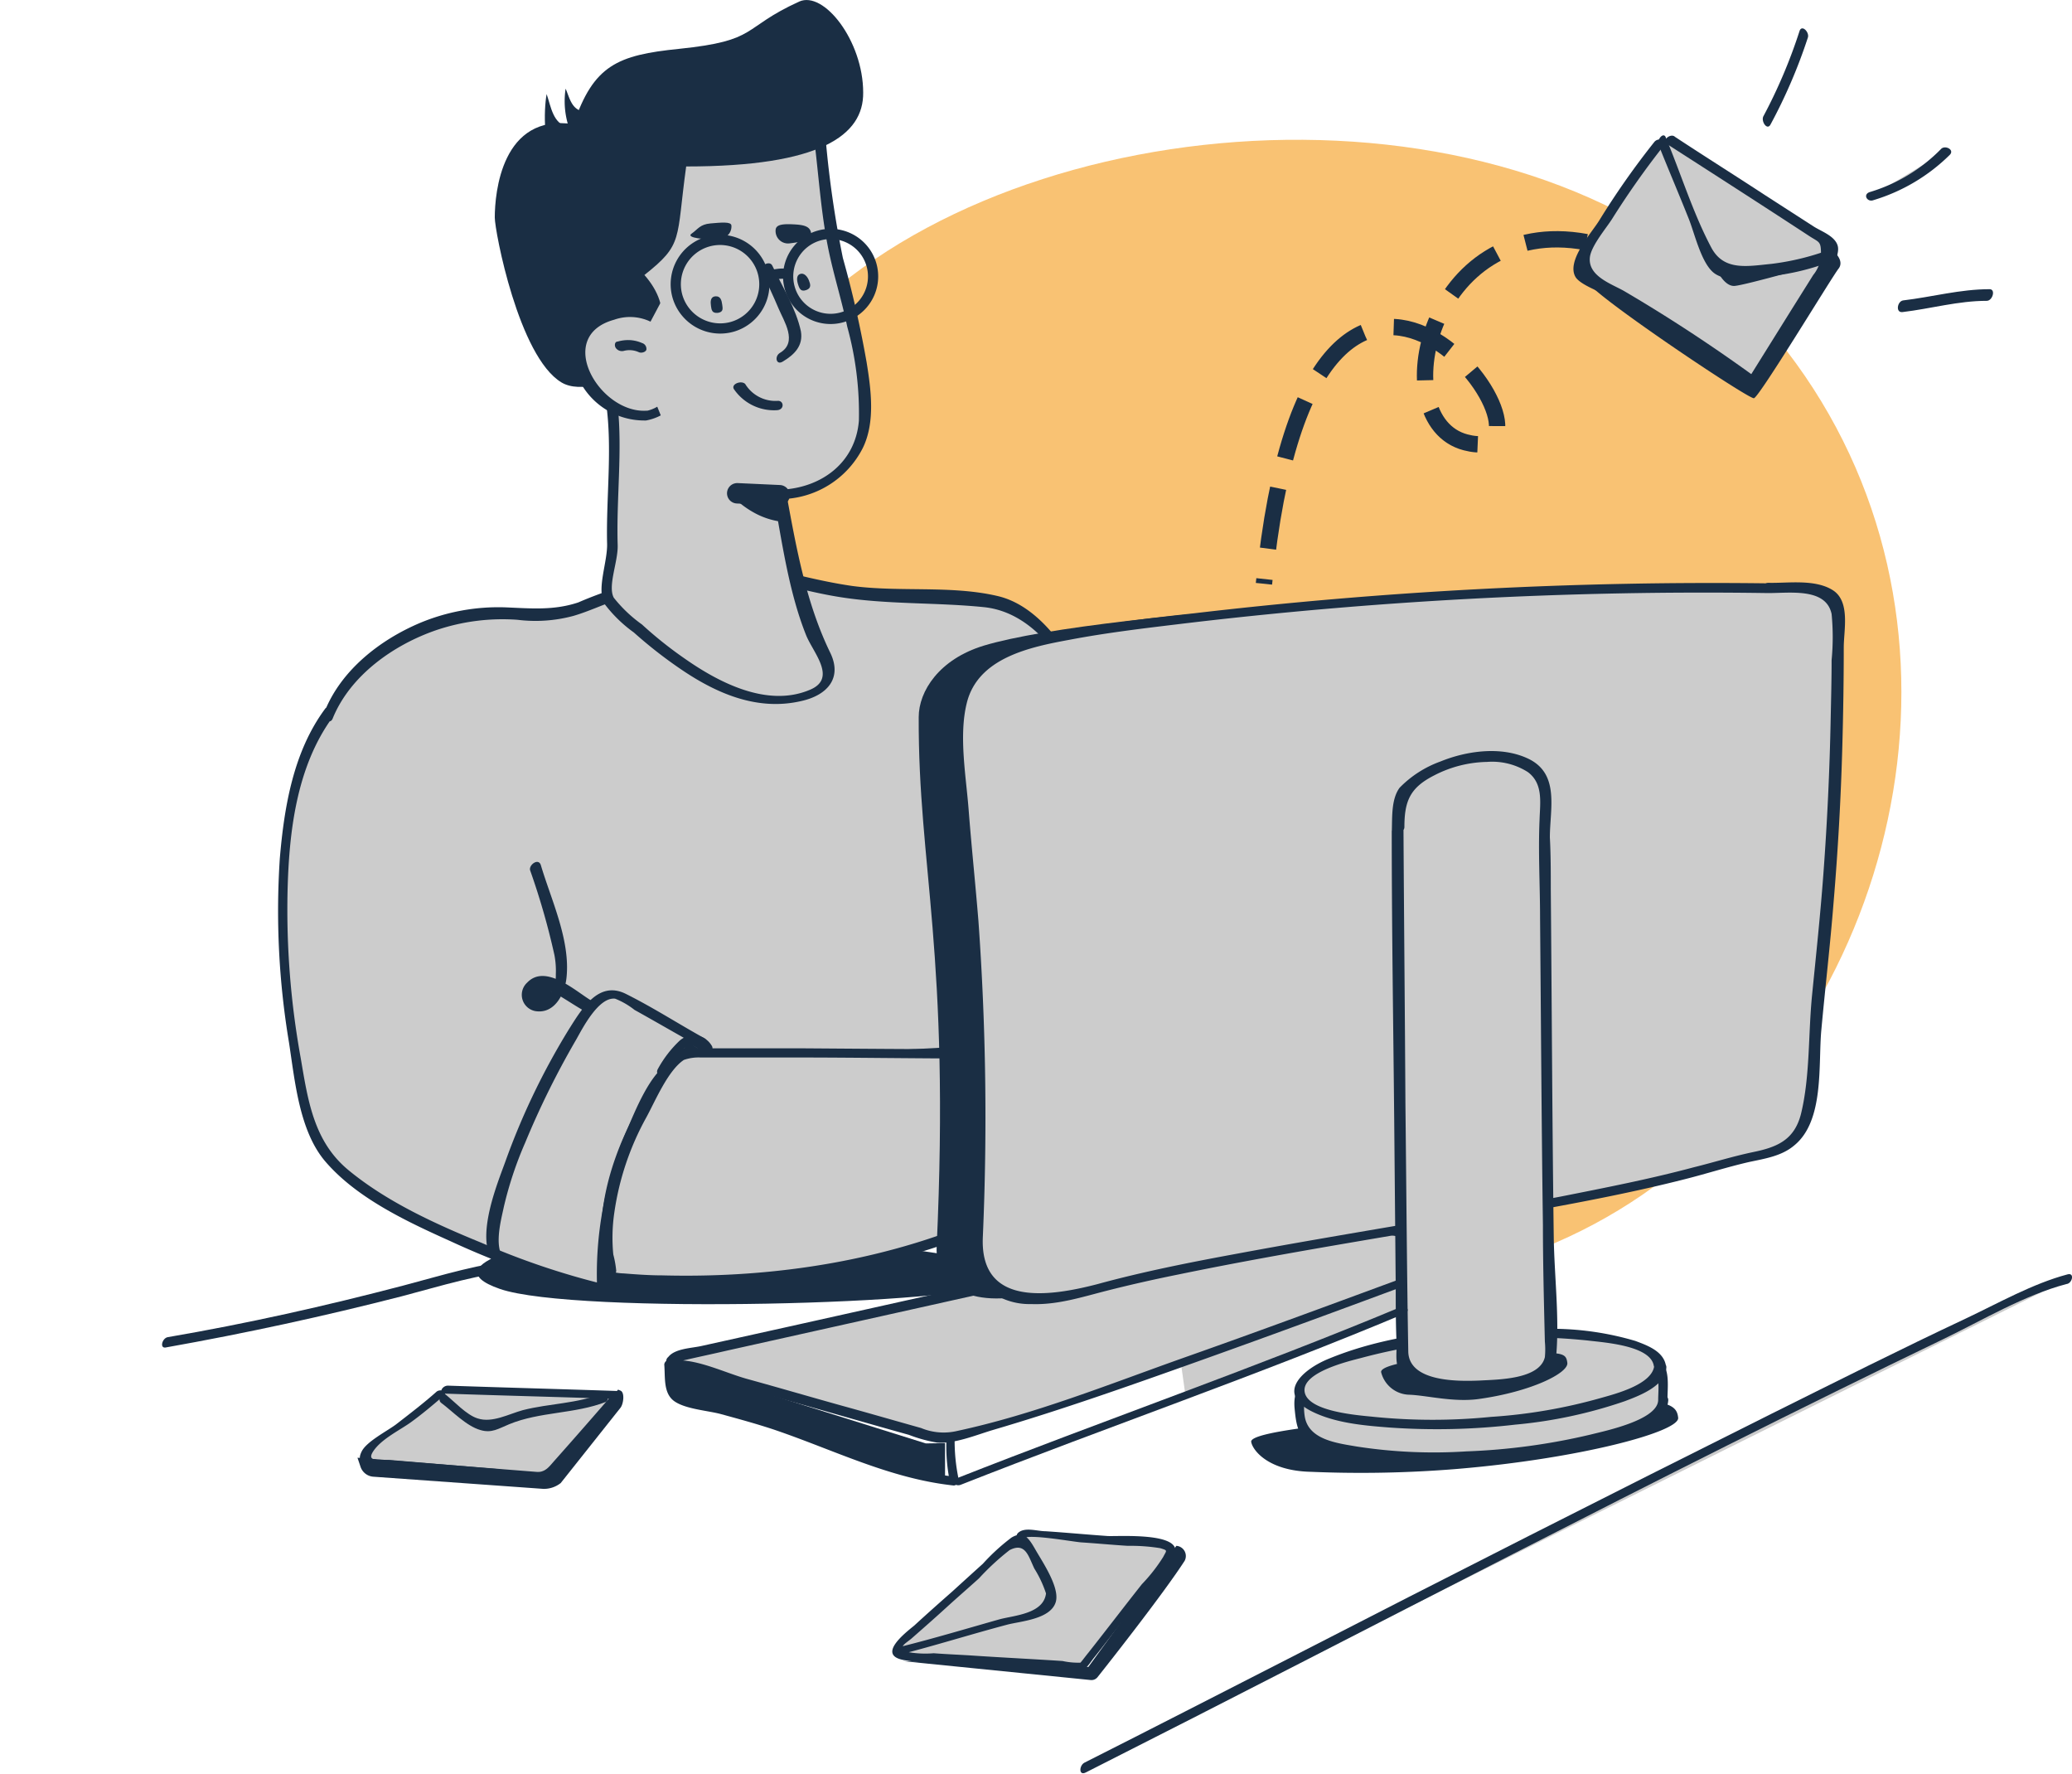 <svg xmlns="http://www.w3.org/2000/svg" width="71.61mm" height="61.29mm" viewBox="0 0 202.98 173.72">
	<path d="M81.14,28.87C104,9.16,151.65,7.05,173.11,32s15.11,61.9-7.79,81.61S106.47,129.06,85,104.13,58.25,48.58,81.14,28.87Z" style="fill: #f9c273" />
	<path d="M115.67,133.39l21.19-7.62.48,2.86-21.2,8.09Z" style="fill: #ccc" />
	<path d="M146.15,122.43C125.62,130,98.09,140.34,92,141l-26-7.38a.3.3,0,0,1,0-.57l63-14Z" style="fill: #ccc" />
	<path d="M146.06,122C136,125.67,126,129.44,115.9,133c-7.24,2.57-14.57,5.52-22.1,7.14a5.76,5.76,0,0,1-3.57-.28c-2.57-.72-5.19-1.48-7.77-2.19-3.09-.86-6.19-1.77-9.28-2.62-1.91-.53-4.29-1.67-6.34-1.81-1-.05-1,.28.1,0,1.42-.33,2.81-.62,4.23-.95l15.39-3.43c12-2.67,23.87-5.33,35.82-8,1.76-.38,3.53-.81,5.29-1.19a4.64,4.64,0,0,1,1.14-.24c.15,0,.34,0-.09,0a4.06,4.06,0,0,1,.76.14c5.43,1.19,10.91,2.19,16.34,3.24.52.1,1.28-.81.62-1l-7.86-1.57c-3-.57-6.05-1.62-9.05-1.81a9.13,9.13,0,0,0-2.24.33c-2.19.48-4.38,1-6.53,1.48l-43.58,9.71-8.39,1.86c-1,.24-2.66.24-3.33,1.1a.5.5,0,0,0-.14.62c.52.71,1.66.81,2.47,1,2.15.62,4.29,1.24,6.43,1.81,5,1.38,9.86,2.81,14.82,4.19a14.13,14.13,0,0,0,2.76.76c1.72.14,3.86-.76,5.48-1.24,6.81-2,13.53-4.38,20.2-6.76,9.62-3.43,19.19-7,28.81-10.58C146.87,122.62,146.77,121.72,146.06,122Z" style="fill: #1a2e44" />
	<path d="M51.07,123.91c-6.38.38-13,3.81-34.67,7.57Z" style="fill: #ccc" />
	<path d="M51.12,123.39c-3.95.28-7.81,1.52-11.62,2.52-7.62,2-15.29,3.72-23.06,5.05-.57.09-.85,1.19-.14,1q11.64-2.07,23.05-5c3.82-1,7.67-2.24,11.63-2.53C51.55,124.39,51.88,123.34,51.12,123.39Z" style="fill: #1a2e44" />
	<path d="M202.46,125.34c-6.19,1.57-74.17,36.72-96.18,47.82Z" style="fill: #ccc" />
	<path d="M202.55,124.81c-3.43.91-6.76,2.81-10,4.34-6.39,3-12.72,6.19-19.06,9.34q-23.72,11.85-47.35,24c-6.62,3.38-13.29,6.81-19.91,10.15-.52.28-.57,1.33.15.95,28-14.15,55.73-28.82,84-42.44,3.85-1.86,7.9-4.29,12.05-5.39C203,125.72,203.27,124.62,202.55,124.81Z" style="fill: #1a2e44" />
	<path d="M88.37,122.29s11.91,1.19,9.29,3.33-41.35,3.15-48.68.62,5.9-4.95,5.9-4.95l4.48,3.43C70.51,125,78.32,123.72,88.37,122.29Z" style="fill: #1a2e44" />
	<path d="M178.92,24.31c.57,0,1.86,1.15,1.19,2S172.35,38.89,171.82,39,155.34,28.41,155.48,27.5a2.33,2.33,0,0,1,2.15-2.9C164.49,23.6,178.92,24.31,178.92,24.31Z" style="fill: #1a2e44" />
	<path d="M163.73,13.69c5.05,3.29,10.09,6.53,15.19,9.81a1.49,1.49,0,0,1,.67.67,1.34,1.34,0,0,1-.29,1c-2.52,4-5.05,8.14-7.62,12.19A146,146,0,0,0,155.34,27a1,1,0,0,1-.62-.67,1.59,1.59,0,0,1,.15-.52,75.74,75.74,0,0,1,7.67-11.72" style="fill: #ccc" />
	<path d="M163.25,14.07c4.67,3,9.34,6,14,9.05.95.62,1.14.48,1.14,1.71a3.36,3.36,0,0,1-.76,2.1l-2.15,3.43-4.28,6.86a7.21,7.21,0,0,0,.9-.19c-4.19-3.05-8.53-5.91-13-8.53-1.24-.71-3.62-1.47-3.34-3.38.19-1.14,1.62-2.81,2.19-3.72a82.25,82.25,0,0,1,5-7.09c.47-.62-.53-.91-.91-.38a78,78,0,0,0-5.38,7.67c-.76,1.23-3.29,4-2.29,5.57.53.76,2.38,1.38,3.19,1.86,1.38.81,2.77,1.62,4.15,2.47,3.19,2,6.33,4.1,9.38,6.34a.7.7,0,0,0,.91-.19c1.76-2.81,3.47-5.57,5.24-8.39.71-1.09,3.28-3.85,2.76-5.28-.33-.91-1.62-1.34-2.34-1.81l-4.81-3.1c-2.9-1.9-5.86-3.76-8.76-5.67C163.68,13,162.77,13.74,163.25,14.07Z" style="fill: #1a2e44" />
	<path d="M162.49,14.21c.95,2.38,1.95,4.72,2.9,7.1.62,1.48,1.29,4.67,2.67,5.53s3.71.38,5.1.23a23.28,23.28,0,0,0,6.47-1.57c.53-.19.39-1.33-.28-1.09a25.06,25.06,0,0,1-5.81,1.43c-2.34.23-4.62.71-5.86-1.53-1.81-3.38-3-7.29-4.48-10.81C163,12.83,162.25,13.69,162.49,14.21Z" style="fill: #1a2e44" />
	<path d="M178.83,25.69S171,27.93,169.92,28s-1.86-1.81-1.86-1.81a36.57,36.57,0,0,0,4.48.38c1-.09,6.33-1.33,6.33-1.33Z" style="fill: #1a2e44" />
	<path d="M100,150.4a.62.62,0,0,0,.19-.2l14.1,1.1a.53.53,0,0,1,.38.86l-8.62,11.05-17.68-1.05a.62.62,0,0,1-.38-1.09l5.62-5c1.53-1.38,3-2.76,4.58-4.09.28-.24,1.23-1.43,1.66-1.38.91,0,2.34,3.85,2.81,4.71A2.25,2.25,0,0,1,103,157c-.23.66-1,.9-1.71,1.09-4.76,1.19-8.24,2.38-13,3.57" style="fill: #ccc" />
	<path d="M100.19,150.68c.52-.48,4.71.29,5.71.38,1.53.1,3,.24,4.57.34a18.14,18.14,0,0,1,3.2.23c.76.24.62.19.28.86a16.29,16.29,0,0,1-2.09,2.67c-1.77,2.24-3.48,4.48-5.24,6.71-.24.29-.48.62-.72.91s0,.1.19.05a7.11,7.11,0,0,1-2-.15c-2.86-.19-5.76-.33-8.62-.52-1.33-.09-2.67-.14-4-.24a9.88,9.88,0,0,1-2.67-.14c-.9-.43-.09-.81.48-1.29,1.14-1,2.28-2,3.43-3.05s2.14-1.9,3.19-2.85a24.5,24.5,0,0,1,3-2.77c1.57-.81,1.85.62,2.43,1.81a11.08,11.08,0,0,1,1.14,2.43c-.24,2-3.1,2.15-4.53,2.53-3.19.9-6.38,1.86-9.62,2.67-.47.14-.62,1-.05.76,3.53-.91,7-2,10.44-2.91,1.28-.33,4.19-.52,4.71-2.19.43-1.38-1.24-3.86-1.9-5s-1.15-2.09-2.43-1.33a20.07,20.07,0,0,0-2.81,2.57c-1,.9-2,1.81-3,2.72-1.24,1.09-2.48,2.19-3.72,3.33-1,.81-3.66,2.91-1,3.38,3,.53,6.39.38,9.43.57,1.81.1,3.67.24,5.48.34a8.64,8.64,0,0,0,2.43.14c.57-.19.86-.76,1.24-1.24,1.1-1.38,2.14-2.76,3.24-4.14s2.29-2.91,3.43-4.39c.38-.47,1.14-1.14,1.29-1.71.66-2.1-5.48-1.67-6.58-1.72-2-.14-4-.33-6.1-.47-.81,0-2-.43-2.66.14C99.33,150.49,99.76,151.06,100.19,150.68Z" style="fill: #1a2e44" />
	<path d="M43.69,136.1l16.77.53-6.67,7.62a1,1,0,0,1-.81.33L36.12,143.2a.5.5,0,0,1-.29-.9c2.19-1.77,5.62-4.29,7.34-5.77" style="fill: #ccc" />
	<path d="M43.55,136.49c5.57.19,11.19.33,16.76.52,0-.19-.14-.38-.19-.57-1.9,2.19-3.81,4.38-5.76,6.57-.67.76-.91,1.15-1.86,1.19a25.79,25.79,0,0,1-3.81-.33L38.31,143c-1-.09-2.53.29-1.72-.9s2.62-2.05,3.67-2.81,2.14-1.67,3.19-2.58c.48-.42-.28-.71-.67-.42-1.28,1.14-2.66,2.19-4,3.23-.91.67-2.86,1.67-3.34,2.62s0,1.24.86,1.43c3.52.77,7.57.62,11.15.91,1.81.14,5.28,1.19,6.81-.19,2.43-2.15,4.43-5.05,6.57-7.48.19-.24.14-.57-.19-.57-5.57-.19-11.19-.34-16.77-.53C43.31,135.72,42.93,136.44,43.55,136.49Z" style="fill: #1a2e44" />
	<path d="M59.12,136.44c-2.57,1.05-5.28,1-7.9,1.67-1.39.38-3,1.28-4.43.81-1.1-.34-2.29-1.67-3.2-2.39-.38-.28-.76.57-.38.86,1.1.81,2.48,2.29,3.86,2.67,1.1.33,1.76-.14,2.81-.57,3-1.24,6.43-1,9.48-2.19C59.69,137.15,59.6,136.2,59.12,136.44Z" style="fill: #1a2e44" />
	<path d="M88.42,162.69l18.39,1.85a.76.76,0,0,0,.71-.28c1.29-1.62,6.53-8.29,8.53-11.39a1,1,0,0,0-.81-1.47l-8.62,11.86Z" style="fill: #1a2e44" />
	<path d="M60.79,136.2c.43.19.29,1.29,0,1.67l-5.86,7.38a2.65,2.65,0,0,1-1.71.57l-16.63-1.19a1.43,1.43,0,0,1-1.28-1l-.29-.86,18.72,1.48,6.81-8.15Z" style="fill: #1a2e44" />
	<path d="M32.16,70.08a12.5,12.5,0,0,1,.72-1.57c2.81-4.57,9.95-9.24,18.15-8.29,6.28.76,7.57-2.9,15-2.67,4.24-4.71,8.29.43,22.68,1.15,2.9.14,7.14.09,9.09.57,4,.95,7.67,6.57,9,10.29,3.86,6.52,8.48,7.62,9.48,9.33,9.19,3,9.19,3,14.34,4.72-5.72,6.29-5,19.2-3.53,23.58-6.24,0,2.72,1.91-.81-4.24-.48-.81-22.24-1.38-22.77-2.43-5.71,4-29.44,2.76-37.53,4-5.67,5.58-7.39,17.58-7,21.82-6.09-1.33-26.24-8.53-28.29-15.29C27.78,101.66,25.11,79.32,32.16,70.08Z" style="fill: #ccc" />
	<path d="M32.59,70.37c1.72-4.24,6-7.24,10.19-8.67a20.28,20.28,0,0,1,7.91-1,14.27,14.27,0,0,0,5.48-.38c1.48-.43,2.86-1.1,4.33-1.58a13.51,13.51,0,0,1,2.67-.57c.86-.09,2.38.14,3.19-.24,1-.47,1.48-1.43,2.67-1.71a8.25,8.25,0,0,1,3.43.09c3.29.62,6.43,1.62,9.72,2.15,4.71.76,9.43.52,14.19,1s7.91,5.05,9.67,9.19a19.57,19.57,0,0,0,7.2,8.29c1,.71,1.85,1.62,2.81,2.29,1.57,1.09,4.38,1.47,6.19,2.09l8.29,2.72c-.1-.34-.19-.67-.29-1-5.24,6-5.9,16.72-3.62,24.15.14-.24.24-.48.38-.72-.47,0-2.62-.24-2.66.67a.73.73,0,0,0,.28.67c1.38.9,2.91-1.1,2.95-2.29.1-2.86-1.42-3.48-3.76-3.72-3.76-.38-7.57-.57-11.34-.8-1.85-.15-3.71-.24-5.57-.43-.57-.05-2.76-.1-3.1-.48a.45.45,0,0,0-.57-.14c-4,2.62-10.1,2.57-14.67,2.86-5.76.33-11.53.38-17.29.66-1.48.1-4.19-.19-5.57.53-2,1-3.48,4.81-4.34,6.81a35.28,35.28,0,0,0-2.86,15.48l.43-.57a73.92,73.92,0,0,1-11.76-4c-4.53-1.85-9.24-4-13-7.09-3.43-2.81-4-6.82-4.71-11a81.41,81.41,0,0,1-1.29-16.34c.14-5.77.86-12.15,4.38-17,.34-.43-.33-1.43-.71-.86-3.1,4.19-4,9.58-4.43,14.67a78.21,78.21,0,0,0,.9,18c.58,3.76,1,8.62,3.53,11.62,3.09,3.62,8,5.91,12.24,7.82a83.33,83.33,0,0,0,15,5.28c.28,0,.43-.33.43-.57a32.73,32.73,0,0,1,1.38-10.72,31.37,31.37,0,0,1,2-5.62c.76-1.57,2.09-4.52,4-5,3-.76,6.57-.43,9.62-.52,3.86-.15,7.77-.19,11.63-.43a74,74,0,0,0,10.33-1.1,17.07,17.07,0,0,0,3.72-1.05,11.51,11.51,0,0,0,1.14-.52c.76-.43-.48-.19.33-.14,1.77.14,3.53.62,5.34.76,3,.24,6.1.43,9.1.62,1.57.09,3.09.19,4.67.33a8.13,8.13,0,0,1,3,.38,2.59,2.59,0,0,1,.9,2.24c-.14.72-.52.76-1,1.19-.24.24-2.05,0-.57,1.15a9.89,9.89,0,0,0,2-.15c.38,0,.48-.42.38-.71-2.19-7-1.52-17.29,3.48-23a.72.72,0,0,0-.29-1l-7.81-2.57c-1.86-.62-4.29-1-6-2a29.68,29.68,0,0,1-2.57-2,23.7,23.7,0,0,1-4.48-3.71c-1.91-2.1-2.86-4.53-4.19-7-1.72-3-4.29-6.43-7.82-7.29-4.57-1.09-9.62-.38-14.29-1-3.71-.53-7.28-1.62-10.9-2.34-2-.38-4-.47-5.72.81-.76.57-.67.67-1.62.91s-2,.09-2.95.28A38.76,38.76,0,0,0,56.65,59c-2.43.81-4.67.58-7.2.48A19.93,19.93,0,0,0,41.16,61c-3.95,1.67-7.71,4.62-9.33,8.62C31.54,70.27,32.3,71.08,32.59,70.37Z" style="fill: #1a2e44" />
	<path d="M52.45,85c.67,2.28,1.34,4.47,2,6.66.86,2.86.67,4.91,0,6a1.72,1.72,0,0,1-2.43.67c-.52-.48-.85-1.34.43-2,1-.52,2.67.86,5.1,2.29" style="fill: #ccc" />
	<path d="M51.93,85.23a70.58,70.58,0,0,1,2.38,8.29,8.15,8.15,0,0,1,.14,1.9,4,4,0,0,1-.19,1.34c0,.43-.14.47-.47.19-.72-.29-.53-.19.62.33.19.15.43.24.62.38.71.43,1.43.91,2.19,1.34.52.28,1.19-.67.71-1-1.52-.9-4.48-3.66-6.29-1.76a1.62,1.62,0,0,0,1,2.81c1.81.15,2.72-1.86,2.86-3.33.38-3.67-1.52-7.62-2.52-11C52.74,84,51.79,84.71,51.93,85.23Z" style="fill: #1a2e44" />
	<path d="M54.6,17.07c-1.43-2.43-1.34-6.24-1.05-7.86.43,1.23.62,2.95,2.14,3.23s3.24-1.09,3,.53S56,19.49,54.6,17.07Z" style="fill: #1a2e44" />
	<path d="M56.46,14.06a8.11,8.11,0,0,1-1.05-5.38c.38.86.57,2.05,1.76,2.24a11,11,0,0,0,3.19-.33C61.17,10.44,57.65,15.73,56.46,14.06Z" style="fill: #1a2e44" />
	<path d="M80.37,14.11c.43,3.62.81,6.53,1.09,8.81.43,3.39,5,16.39,2.58,21a8.16,8.16,0,0,1-7.63,4.62c.91,5,1.72,8.67,2.43,11.2a17.73,17.73,0,0,0,1.81,4.52s3.15,4-4.28,4.38-17-10-17-10c1-6.1.57-3.14.57-6.43V39.88l-3.1-16.53c3.81-6,7.91-9.81,12.39-11.57C72.65,10.44,76.32,11.2,80.37,14.11Z" style="fill: #ccc" />
	<path d="M79.84,14.3c.39,3.29.62,6.67,1.29,10C81.65,26.88,82.46,29.4,83,32a31.85,31.85,0,0,1,1.14,9.2c-.33,4.14-3.72,6.62-7.72,6.76a.73.73,0,0,0-.62.72c.81,4.43,1.48,9.29,3.15,13.48.66,1.71,3.09,4.24.43,5.38-4.2,1.81-9-.71-12.39-3.1a39,39,0,0,1-4.1-3.28,13.49,13.49,0,0,1-2.76-2.62c-.62-1.15.43-3.53.38-5.15-.14-4.52.48-9.24,0-13.67C60,35,58.74,30.21,57.89,25.54a7.66,7.66,0,0,1-.43-2.33c.14-.76,1.76-2.48,2.28-3.14a37.44,37.44,0,0,1,3.43-3.82A18.83,18.83,0,0,1,70,12c3.62-1.1,7.15.57,10.1,2.57.48.33,1.19-.62.67-.95-4.72-3.24-9.39-3.91-14.39-.91A25.54,25.54,0,0,0,61,17.16c-.91,1-1.76,2.05-2.57,3.14-.62.86-1.91,2.15-2.05,3.2a7.4,7.4,0,0,0,.33,1.76c.34,1.71.62,3.43.95,5.14.58,3,1.29,6.05,1.72,9.1.62,4.43,0,9.15.09,13.62.1,1.86-1.09,4.58-.23,6.05a13.37,13.37,0,0,0,2.85,2.77,44.25,44.25,0,0,0,4.77,3.71c3.48,2.34,7.43,4,11.67,3,2.52-.57,4-2.24,2.81-4.71C78.94,59,78,53.6,77,48.17c-.19.24-.43.48-.62.71a9.14,9.14,0,0,0,8.14-5c1.24-2.52.81-5.71.38-8.38a104,104,0,0,0-2.33-10.24,104.1,104.1,0,0,1-1.67-11.48C80.85,13.21,79.8,13.73,79.84,14.3Z" style="fill: #1a2e44" />
	<path d="M67.22,16.3c-1,7.24-.24,7.58-4.09,10.63C68.94,33.55,58.55,39.6,55,37.45c-4.19-2.52-6.53-14.81-6.53-16.15,0-2.38.67-10.24,7.72-9.14,1.95-5.77,4.29-6.77,10.34-7.38,7.86-.81,6-2,11.76-4.63C80.7-.94,84.56,4,84.56,9.06,84.61,13.25,80.37,16.3,67.22,16.3Z" style="fill: #1a2e44" />
	<path d="M76.13,48.55l-4.24.19a9.19,9.19,0,0,0,2,1.48,7.49,7.49,0,0,0,2.57.86Z" style="fill: #1a2e44" />
	<path d="M76.37,48.5l-4.15-.19" style="fill: none;stroke: #1a2e44;stroke-linecap: round;stroke-width: 2px" />
	<path d="M70.37,23.4c-1.15.1-3.24-.09-2.62-.52s.81-.91,1.85-1,2-.19,2.05.19S71.51,23.31,70.37,23.4Z" style="fill: #1a2e44" />
	<path d="M63.22,40.69C60.55,41,56.65,38,56.74,35s2-4.09,4.62-4.43a4.92,4.92,0,0,1,5.48,4.29C67.17,37.55,65.94,40.36,63.22,40.69Z" style="fill: #ccc" />
	<path d="M63.32,40.22c-4.58.28-9.06-7.29-3.15-8.91A4.65,4.65,0,0,1,66,33.88c1,2.43,0,5.86-2.76,6.38-.67.15-.67,1.05.1.91,3.19-.62,4.76-4,4-7a5.53,5.53,0,0,0-6.76-3.95c-2.81.57-5,2.81-4.29,5.86a7.12,7.12,0,0,0,6.86,5.1C63.74,41.17,64.12,40.17,63.32,40.22Z" style="fill: #1a2e44" />
	<path d="M64.74,29.59l-1.62,3.05,1,6.53,1,2.47c3-1.57,4.2-4,3.67-7.14S67,29.69,64.74,29.59Z" style="fill: #ccc" />
	<path d="M62.74,34a3.68,3.68,0,0,0-1-.24,3.78,3.78,0,0,0-1,.1" style="fill: #ccc" />
	<path d="M62.89,33.59a3.4,3.4,0,0,0-1.15-.28,3.7,3.7,0,0,0-1.23.14c-.29,0-.34.38-.19.62a.74.74,0,0,0,.8.29,2.2,2.2,0,0,1,1.48.14c.24.09.62,0,.72-.24A.6.6,0,0,0,62.89,33.59Z" style="fill: #1a2e44" />
	<path d="M70.32,30.64c-.57.05-.62-.29-.67-.67s-.09-.9.43-.95.62.43.67.81S70.89,30.55,70.32,30.64Z" style="fill: #1a2e44" />
	<path d="M79,28.4c-.53.19-.67-.09-.81-.52s-.19-.91.19-1.05.71.24.86.62S79.51,28.21,79,28.4Z" style="fill: #1a2e44" />
	<path d="M75.13,26.3c1.14,2.48,2.05,4.58,2.76,6.29.38,1,0,1.76-1.33,2.43" style="fill: #ccc" />
	<path d="M74.61,26.54c.57,1.24,1.14,2.43,1.66,3.67s1.91,3.29.15,4.34c-.58.33-.39,1.28.28.85,1.1-.66,2-1.52,1.76-2.95C78,30.26,76.61,28,75.65,26,75.37,25.45,74.37,26.07,74.61,26.54Z" style="fill: #1a2e44" />
	<path d="M72.46,37.88a9.34,9.34,0,0,0,1.43,1.38,2.92,2.92,0,0,0,2.19.48" style="fill: #ccc" />
	<path d="M71.94,38.17a4.75,4.75,0,0,0,4.19,2c.76-.05.67-1,0-.91A3.47,3.47,0,0,1,73,37.6C72.6,37.21,71.51,37.64,71.94,38.17Z" style="fill: #1a2e44" />
	<path d="M77.37,23.83c1.14-.14,2.19-.33,2.09-1s-.71-.81-1.71-.86-1.67,0-1.76.48A1.22,1.22,0,0,0,77.37,23.83Z" style="fill: #1a2e44" />
	<path d="M71.75,32a4.34,4.34,0,1,0-5.39-3A4.36,4.36,0,0,0,71.75,32Z" style="fill: none;stroke: #1a2e44" />
	<path d="M82.51,31.07a4.16,4.16,0,1,0-5.14-2.86A4.15,4.15,0,0,0,82.51,31.07Z" style="fill: none;stroke: #1a2e44" />
	<path d="M75,27.12a5.36,5.36,0,0,1,1.19-.29,3.65,3.65,0,0,1,1,0" style="fill: none;stroke: #1a2e44;stroke-linecap: round" />
	<path d="M120.48,114.77s-13.15-.48-20.34,3.28C81.37,127.72,60,125,60,125s-1.33-2.72.05-8.91,6.24-12.72,6.76-12.91,27.49,0,27.49,0h1.14" style="fill: #ccc" />
	<path d="M120.38,114.34a60.64,60.64,0,0,0-8.95.38,42.06,42.06,0,0,0-14,4.09c-10.1,4.62-21.48,6.39-32.54,6.1-1.23,0-2.52-.09-3.76-.19a5.51,5.51,0,0,1-.9-.1c-.05,0,0,.48.14-.14a10.08,10.08,0,0,0-.29-1.62,16.91,16.91,0,0,1,.1-4.09,27.16,27.16,0,0,1,3.14-9.34c.86-1.57,2.1-4.57,3.67-5.62a4.36,4.36,0,0,1,1.62-.24c3,0,6.1,0,9.19,0,6,0,11.87.1,17.82.1.76,0,.48-.91-.19-.91-5.72,0-11.39-.05-17.1-.09-3.29,0-6.58,0-9.91,0a5.8,5.8,0,0,0-1.81.09c-1,.43-1.81,2-2.38,2.91-3.15,4.76-5.58,10.43-5.34,16.24.1,1.81,0,3.43,1.91,3.67a76.86,76.86,0,0,0,27.34-2.38,63.91,63.91,0,0,0,10.53-3.81,36.21,36.21,0,0,1,9.1-3.2,61.42,61.42,0,0,1,12.86-1C121.33,115.24,121.05,114.34,120.38,114.34Z" style="fill: #1a2e44" />
	<path d="M164.4,138.87c.09,1.38-9.72,4-21.68,5a115.54,115.54,0,0,1-14.29.28c-4.28-.09-5.76-2.19-5.86-2.95-.09-1.38,16.87-2.53,28.82-3.57S164.25,137.44,164.4,138.87Z" style="fill: #1a2e44" />
	<path d="M162.87,137.15c.15,2.38-7.67,4.86-17.43,5.53s-17.86-.72-18-3.05c0-.52-.66-2.86,0-3.38,2.38-1.81,9.82-1.62,17.48-2.15,8-.57,15.25-1.9,17.58-.28C163,134.15,162.87,136.68,162.87,137.15Z" style="fill: #ccc" />
	<path d="M162.44,137.15c-.09,1.95-5.24,3-6.57,3.34a62.47,62.47,0,0,1-12.24,1.66,49.43,49.43,0,0,1-10.67-.47c-2-.34-4.81-.67-5.15-3s.81-2.66,2.77-3a33.14,33.14,0,0,1,4.43-.48c3.9-.29,7.86-.33,11.76-.67,3.72-.28,7.39-.86,11.1-.9,1.1,0,3-.24,3.91.43s.66,1.95.66,3.09c0,.76.91.72.91-.05,0-1.38.33-3.28-1-4.09-2.19-1.34-6.05-.57-8.38-.38-4.38.38-8.72.81-13.1,1-3.62.19-7.43.1-11,1-2.05.47-3.24,1.05-3.05,3.28.15,1.53.29,2.77,1.67,3.62,2.1,1.29,5.05,1.53,7.48,1.72a62.84,62.84,0,0,0,12.72-.29A40.17,40.17,0,0,0,160,140.39c1.43-.62,3.34-1.52,3.43-3.29C163.35,136.39,162.49,136.44,162.44,137.15Z" style="fill: #1a2e44" />
	<path d="M145.26,139.29c9.79-.68,17.6-3.15,17.43-5.51s-8.23-3.73-18-3.05-17.59,3.16-17.43,5.52S135.47,140,145.26,139.29Z" style="fill: #ccc" />
	<path d="M162.06,133.68c-.09,1.9-3.86,2.85-5.24,3.24a51.56,51.56,0,0,1-10.76,1.85,57.55,57.55,0,0,1-11.44,0c-1.43-.15-6.47-.48-6.81-2.43s4.43-3.05,5.53-3.34a57,57,0,0,1,10.91-1.81,60,60,0,0,1,11.29.1c1.52.19,6.14.47,6.47,2.47.1.58,1.29.62,1.19,0-.23-1.43-1.85-2-3-2.43a29,29,0,0,0-8.29-1.19c-7.05-.28-15.05.19-21.68,2.91-2.52,1-5.33,3.38-1.71,5.19,2.29,1.14,5.1,1.38,7.57,1.57a66,66,0,0,0,12.34-.28,45.64,45.64,0,0,0,10.72-2.29c1.38-.52,4-1.48,4.09-3.29C163.3,133.29,162.11,133.1,162.06,133.68Z" style="fill: #1a2e44" />
	<path d="M153.54,133.47c.14,1-3.55,2.84-8.69,3.55-2.46.34-5.1-.36-6.79-.42a2.91,2.91,0,0,1-2.76-2.21c-.14-1,7.31-1.78,12.53-1.87S153.4,132.43,153.54,133.47Z" style="fill: #1a2e44" />
	<path d="M169.16,57.6c4.57.1,6.81,0,6.91,2.34.66,25-3.1,33.2-4,47-.43,6.58-2.67,5.62-7.29,7-14.58,4.48-46.73,8.15-62.59,12.53-7,1.95-10.62-.38-10.43-4.38C93.09,93.28,89.94,84.9,90,70.23c0-2.53,2-5.67,6.38-7C108.09,59.7,153.35,57.22,169.16,57.6Z" style="fill: #1a2e44" />
	<path d="M173,57.6c4.57.1,6.86,0,6.9,2.34.1,25.1-1.76,33.24-2.71,47.11-.43,6.57-4,5.57-8.62,7-14.58,4.48-46.73,8.15-62.59,12.53-7,1.95-10.63-.38-10.44-4.38C97,93.28,93.8,84.9,93.85,70.22c0-2.52,2-5.66,6.38-7C112,59.7,157.25,57.22,173,57.6Z" style="fill: #ccc" />
	<path d="M173,58.08c2.14.05,5.86-.62,6.43,2.05a23.54,23.54,0,0,1,0,4.52c0,1.91-.05,3.81-.09,5.72q-.15,7.63-.72,15.29c-.29,3.9-.71,7.86-1.1,11.76s-.19,8-1.09,11.68c-.67,2.62-2.43,3.28-4.81,3.76-2,.43-3.81,1-5.72,1.47-4.29,1.15-8.67,2-13,2.86-10.53,2-21.1,3.62-31.63,5.58-4.62.85-9.24,1.76-13.77,3C102.76,127,96,128,96.28,121.19a268.83,268.83,0,0,0-.43-31c-.29-3.57-.67-7.19-.95-10.76-.24-3.29-1-7.34-.19-10.58,1.09-4.43,6.19-5.48,10.05-6.19,3.52-.67,7.09-1.1,10.67-1.53A429.61,429.61,0,0,1,173,58.08c.62,0,.95-.95.19-.95a435.1,435.1,0,0,0-56.35,2.95c-4,.43-7.91.9-11.82,1.62-3.38.62-7,1.28-9.52,3.86-2.72,2.86-2.19,6.67-2,10.33.19,3.81.57,7.58.9,11.39a253.68,253.68,0,0,1,.76,33.53c-.09,1.81-.19,3.58,1.05,5a6.56,6.56,0,0,0,4.81,1.91c2.53.1,4.91-.67,7.34-1.29s4.76-1.14,7.14-1.62c11.53-2.38,23.2-4.09,34.83-6.24,4.95-.9,9.9-1.85,14.76-3.09,2.1-.53,4.15-1.19,6.24-1.67,1.53-.33,3.19-.57,4.43-1.62,3-2.43,2.34-8,2.67-11.38.38-4.15.86-8.24,1.19-12.39.43-5.1.72-10.19.86-15.34.09-3.24.14-6.48.14-9.67,0-1.71.67-4.52-1.09-5.62s-4.43-.66-6.29-.71C172.49,57.08,172.16,58.08,173,58.08Z" style="fill: #1a2e44" />
	<path d="M137,81.23a8,8,0,0,1,.62-3.76c4.66-4.39,12.52-4.2,13.67-.72.38,1.19,0,3.38,0,5.43.2,6.38.29,44,.62,50.92.1,1.72-3.43,2.48-7.05,2.67-3.81.19-7.38-1.05-7.43-2.05C137.39,128.48,137.05,87.9,137,81.23Z" style="fill: #ccc" />
	<path d="M137.58,81c0-2.57.57-3.86,2.9-5.05a11.7,11.7,0,0,1,5.2-1.33,6.5,6.5,0,0,1,4,1c1.52,1.14,1.19,3,1.14,4.67-.14,3.19.05,6.43.05,9.62.09,10,.14,20,.28,30.06,0,3.81.1,7.62.19,11.43a7.83,7.83,0,0,1,0,1.52c-.52,2.19-4.62,2.19-6.38,2.29-2.14.09-6.91.14-7-2.81-.14-8.1-.19-16.2-.28-24.3-.05-9-.14-18-.19-27,0-.62-1.15-.24-1.15.33,0,9.39.15,18.77.24,28.15.05,5.53.1,11,.15,16.53,0,1.86,0,3.72.09,5.53,0,1.14-.24,2.33.72,3.1,2.47,2.09,7.57,1.61,10.43,1.09,1.86-.33,4.29-.86,4.48-3.05.33-3.76-.19-7.86-.24-11.67-.15-11.34-.19-22.62-.29-34,0-1.72,0-3.43-.09-5.1,0-2.81,1-6.24-2.15-7.72-2.62-1.23-6-.76-8.57.29a10.61,10.61,0,0,0-4,2.57c-.81,1.1-.72,2.81-.76,4.15C136.43,82,137.58,81.61,137.58,81Z" style="fill: #1a2e44" />
	<path d="M186.39,30c3.47-.38,4.76-1.15,8.38-1.1Z" style="fill: #ccc" />
	<path d="M186.39,30.56c2.76-.33,5.43-1.1,8.24-1.1.57,0,.9-1.14.28-1.14-2.9,0-5.62.76-8.48,1.1C185.86,29.51,185.67,30.66,186.39,30.56Z" style="fill: #1a2e44" />
	<path d="M183.38,19.17c3.29-1.14,5.05-2,7.15-4.33Z" style="fill: #ccc" />
	<path d="M183.53,19.6A18,18,0,0,0,191,15.17c.52-.52-.48-1-.86-.57a16.3,16.3,0,0,1-6.91,4.19C182.43,19,182.91,19.84,183.53,19.6Z" style="fill: #1a2e44" />
	<path d="M173.09,11.79a42.18,42.18,0,0,0,3.62-8.43Z" style="fill: #ccc" />
	<path d="M173.43,12.22a51.73,51.73,0,0,0,3.67-8.53c.19-.52-.58-1.33-.81-.66a51,51,0,0,1-3.53,8.33C172.48,11.84,173.09,12.79,173.43,12.22Z" style="fill: #1a2e44" />
	<path d="M49.69,123.58c-1.47-1-.62-4-.33-5.39a36.15,36.15,0,0,1,2.09-6.28,83.56,83.56,0,0,1,5-10.1c.62-1.1,2.19-4.19,3.81-4a7.53,7.53,0,0,1,1.9,1.1c2.05,1.14,4.1,2.33,6.15,3.48.52.28,1.33-.34.67-.72-2.58-1.43-5-3-7.67-4.33s-4.29,1.43-5.58,3.47a69.33,69.33,0,0,0-6.24,13c-.9,2.48-3.43,8.58-.42,10.53C49.55,124.62,50.31,124,49.69,123.58Z" style="fill: #1a2e44" />
	<path d="M69.7,102.38a2.05,2.05,0,0,0-3.15-.43,11.21,11.21,0,0,0-2.09,2.72c-.38.66.52.9.86.33a11.47,11.47,0,0,1,1.28-1.81,2.89,2.89,0,0,1,.76-.76c.58-.24,1.24.47,1.58.85S70.08,102.86,69.7,102.38Z" style="fill: #1a2e44" />
	<path d="M68.41,102.71s-.62-.52-1-.43-.58.86-.58.86Z" style="fill: #1a2e44" />
	<path d="M65.08,133.72c.09,1.24-.1,2.77,1,3.53s3.24.9,4.52,1.24c1.72.47,3.48.95,5.2,1.52,5.9,2,11.38,4.81,17.62,5.48.34,0,.57-.38.48-.67a18.24,18.24,0,0,1-.38-3.95c0-.57-.81-.19-.81.24a17.53,17.53,0,0,0,.38,4.19c.14-.24.33-.43.47-.67-5.47-.57-10.28-2.9-15.38-4.76-2.53-.91-5.1-1.67-7.67-2.38C68.75,137,66.65,137,66,135a8.68,8.68,0,0,1-.14-1.52C65.84,132.87,65,133.25,65.08,133.72Z" style="fill: #1a2e44" />
	<path d="M137.24,128c-14.38,6-29.1,11.1-43.58,16.81-.57.24-.1.81.43.62,14.48-5.71,29.2-10.76,43.58-16.81C138.2,128.34,137.72,127.77,137.24,128Z" style="fill: #1a2e44" />
	<path d="M155.4,23.71c-15.48-2.87-19.92,17.49-11.83,19.61,12.11,3.18-14.89-35.19-19.75,13.85" style="fill: none;stroke: #1a2e44;stroke-width: 1.6px;stroke-dasharray: 6,3" />
	<path d="M90.7,141.37l-25.17-7.88.23,3.31,6.35,1.52,4.71,1.53,4.47,2,7.76,2.55,3.53.5v-3.56Z" style="fill: #1a2e44" />
</svg>
